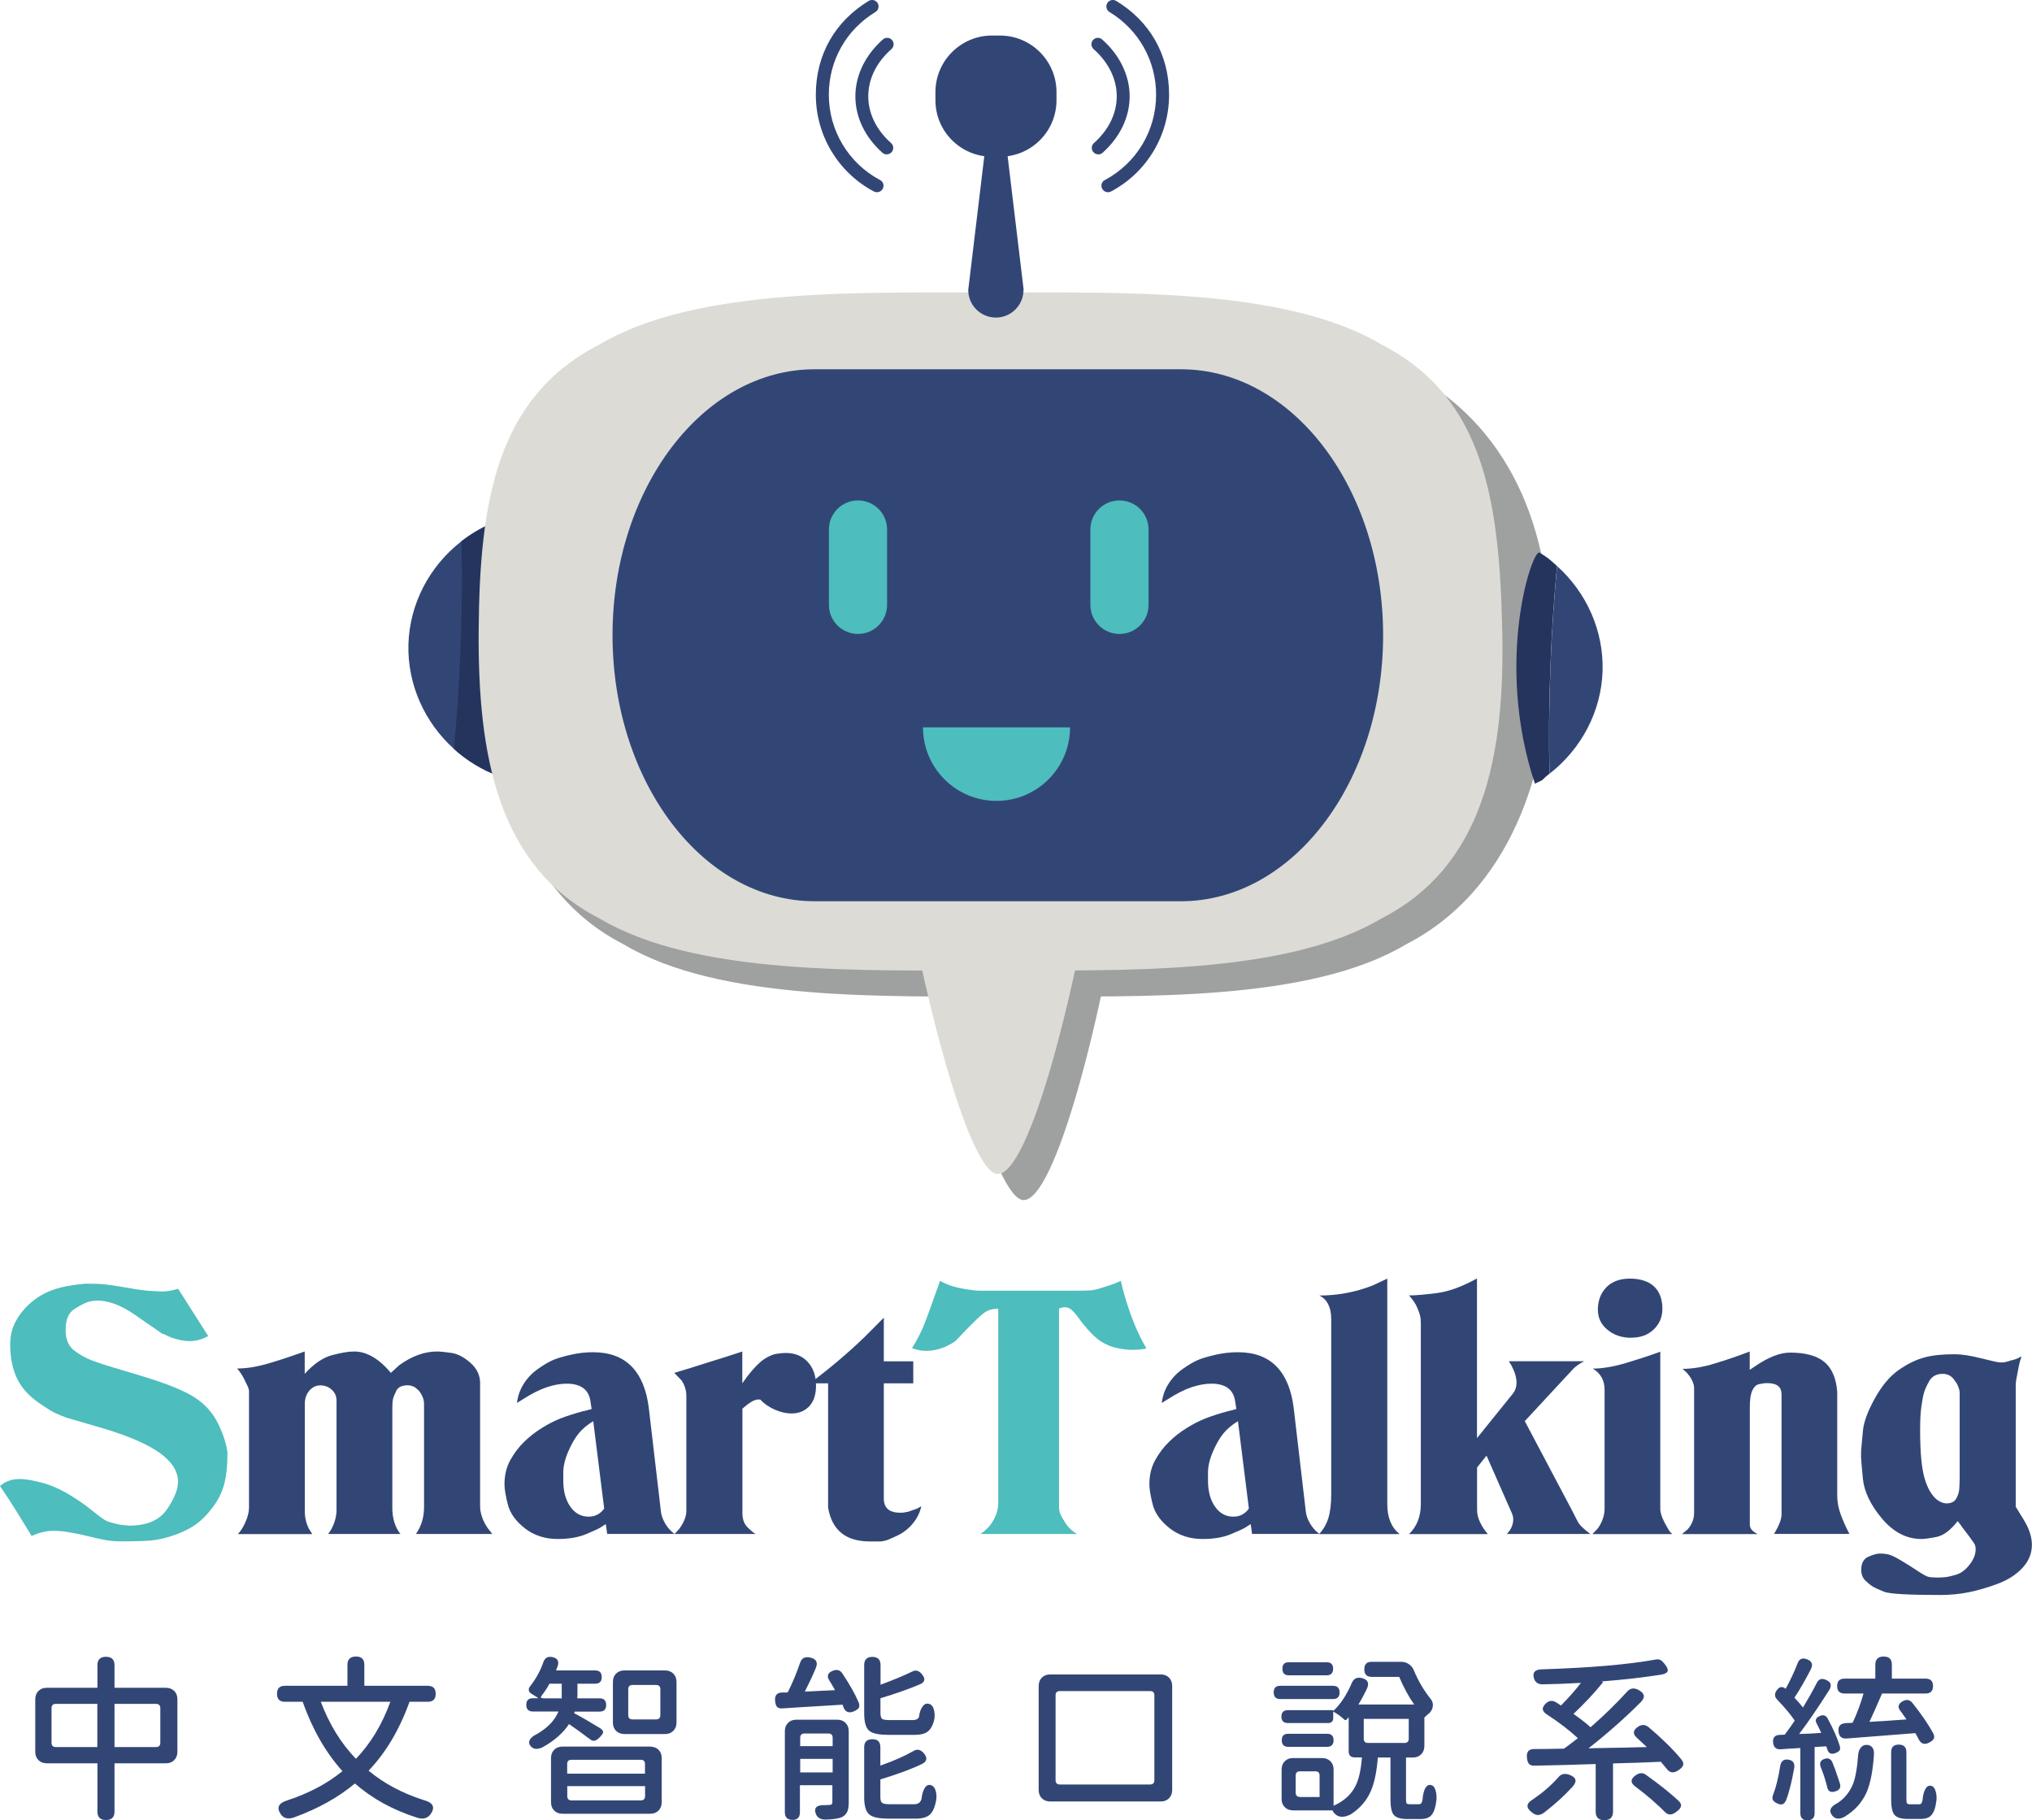 <?xml version="1.0" encoding="UTF-8"?>
<svg id="_圖層_2" data-name="圖層 2" xmlns="http://www.w3.org/2000/svg" viewBox="0 0 223.59 200.29">
  <defs>
    <style>
      .cls-1 {
        fill: #24345d;
      }

      .cls-2 {
        fill: #dcdbd6;
      }

      .cls-3 {
        fill: #324676;
      }

      .cls-4 {
        fill: #9fa0a0;
      }

      .cls-5 {
        fill: #4dbdbd;
      }
    </style>
  </defs>
  <g id="_圖層_1-2" data-name="圖層 1">
    <g>
      <path class="cls-3" d="M54.87,85.39c-1.86-.7-3.52-1.72-4.92-2.99-3.23-2.91-5.13-7.1-5.01-11.51.13-4.47,2.33-8.62,5.84-11.34.99-.77,2.09-1.43,3.28-1.95,9.68,14.15.81,27.79.81,27.79Z"/>
      <path class="cls-1" d="M54.87,85.39c-1.86-.7-3.52-1.72-4.92-2.99.32-3.45.57-7.08.72-10.88.16-4.19.19-8.18.11-11.97.99-.77,2.09-1.43,3.28-1.95.27,9.26.54,18.53.81,27.79Z"/>
    </g>
    <g>
      <path class="cls-5" d="M3.49,169.01c-.55-.89-1.11-1.81-1.69-2.75-.58-.94-1.18-1.86-1.8-2.75.57-.52,1.29-.78,2.16-.78.57,0,1.34.12,2.32.37.98.25,1.96.66,2.94,1.23.98.57,1.89,1.2,2.73,1.88.84.68,1.39,1.07,1.65,1.17.26.1.71.22,1.36.37l1.04.11c1.96,0,3.35-.59,4.16-1.78.82-1.19,1.23-2.21,1.23-3.05,0-1.12-.64-2.15-1.93-3.11-1.29-.95-3.32-1.85-6.1-2.7l-4.31-1.26c-.4-.15-.78-.31-1.15-.48-.37-.17-.84-.46-1.41-.85-1.29-.82-2.21-1.76-2.75-2.83-.54-1.07-.82-2.35-.82-3.87,0-.92.19-1.75.58-2.49.38-.74.93-1.43,1.64-2.06.71-.63,1.53-1.12,2.46-1.45.93-.34,2.12-.56,3.56-.69.47,0,.95,0,1.44.02.49.01,1.26.11,2.33.28l2.02.34.86.11c.15.02.48.05.99.07.51.02.8.04.88.04.47,0,1.05-.1,1.72-.3l3.31,5.2c-.65.37-1.34.56-2.08.56-.57,0-1.26-.14-2.08-.43l-.74-.35h-.11l-3.16-2.19c-1.46-.99-2.8-1.49-4.02-1.49-.35,0-.69.05-1.02.15-.33.1-.83.35-1.49.76-.66.41-.99,1.18-.99,2.32,0,1.02.31,1.77.93,2.25.62.48,1.3.86,2.03,1.13.73.27,1.48.52,2.25.74l3.24.97c2.7.82,4.62,1.6,5.76,2.34,1.14.74,1.99,1.7,2.56,2.86.57,1.17.92,2.23,1.04,3.2,0,1.41-.12,2.58-.37,3.51-.25.93-.71,1.83-1.39,2.69-.68.87-1.39,1.53-2.12,1.97-.73.45-1.57.81-2.53,1.1-.95.29-1.91.44-2.88.46-.97.03-1.78.04-2.45.04-.54,0-1.08-.04-1.62-.13-.53-.09-1.39-.28-2.58-.58l-.93-.19c-.84-.17-1.59-.26-2.23-.26-.82,0-1.62.19-2.42.56Z"/>
      <path class="cls-3" d="M26.92,151.83c-.22-.45-.5-.87-.82-1.26,1.09,0,2.31-.21,3.66-.62,1.35-.41,2.61-.83,3.77-1.25v2.46c.99-1.1,2-1.79,3.01-2.06,1.02-.27,1.82-.4,2.42-.4,1.21,0,2.39.59,3.53,1.77l.52.58.93-.85c1.39-1,2.77-1.5,4.16-1.5.3,0,.81.05,1.53.15.72.1,1.43.47,2.14,1.1.71.63,1.06,1.38,1.06,2.22v13.59c0,.32.06.68.19,1.08.12.4.33.82.63,1.27l.52.67h-8.4c.6-.86.89-1.85.89-2.96v-11.36c0-.48-.19-.96-.56-1.44l-.41-.36c-.27-.16-.54-.24-.82-.24-.64,0-1.07.2-1.26.6-.2.4-.32.71-.37.93-.05.22-.07.56-.07,1.01v10.94c0,1.17.3,2.13.89,2.88h-7.96c.3-.37.53-.8.69-1.28.16-.48.24-.92.24-1.32v-12.08c0-.47-.17-.87-.52-1.19-.35-.32-.77-.48-1.26-.48s-.87.19-1.21.58c-.33.39-.5.87-.5,1.47v11.82c0,.67.15,1.3.45,1.9l.37.59h-8.18c.32-.35.61-.8.85-1.37.25-.57.37-1.09.37-1.56v-12.79c0-.07-.02-.18-.06-.32-.04-.14-.18-.44-.43-.91Z"/>
      <path class="cls-3" d="M64.28,155.25l.82-.22-.15-.97c-.22-1.21-1.09-1.82-2.6-1.82-.67,0-1.4.13-2.18.39-.78.26-1.66.7-2.62,1.32l-.67.41c.1-.79.36-1.51.78-2.16.42-.64.95-1.19,1.6-1.63.64-.45,1.19-.76,1.64-.95.45-.19,1.08-.37,1.9-.56.82-.19,1.63-.28,2.45-.28,1.81,0,3.22.52,4.24,1.56,1.02,1.04,1.65,2.56,1.9,4.57l1.34,11.45c.05.4.2.82.46,1.26.26.45.6.83,1.02,1.15h-7.4l-.15-1.08c-.25.15-.46.29-.65.41-.19.12-.71.36-1.56.71-.86.35-1.88.52-3.07.52-1.41,0-2.62-.39-3.62-1.17-1-.78-1.63-1.65-1.88-2.62-.25-.97-.37-1.71-.37-2.23,0-1.02.22-1.91.65-2.68.43-.77.94-1.43,1.51-1.99.57-.56,1.21-1.06,1.93-1.51.72-.45,1.41-.8,2.06-1.06.66-.26,1.53-.54,2.62-.84ZM65.27,156.37c-.65.4-1.18.84-1.59,1.34-.41.5-.8,1.17-1.16,2.01-.36.84-.54,1.61-.54,2.31v.86c0,1.17.25,2.12.76,2.86.51.74,1.18,1.12,2.03,1.12.72,0,1.29-.3,1.71-.89l-1.2-9.59Z"/>
      <path class="cls-3" d="M74.91,151.8l-.71-.75,1.82-.55,1.86-.59,1.9-.59,1.9-.62v3.5l.56-.78c.72-.92,1.33-1.54,1.84-1.88.51-.33.97-.53,1.38-.59.41-.06.74-.09.99-.09,1.02,0,1.83.33,2.43.99.61.66.91,1.53.91,2.62,0,.97-.25,1.72-.74,2.25-.5.53-1.15.8-1.97.8-.57,0-1.18-.14-1.82-.42-.64-.28-1.18-.65-1.6-1.11-.32-.05-.66.04-1,.26-.35.22-.67.47-.97.74v11.49c0,.67.19,1.19.56,1.56.37.37.67.62.89.74h-8.92l.52-.56c.52-.72.78-1.38.78-1.97v-12.67c0-.65-.2-1.24-.59-1.79Z"/>
      <path class="cls-3" d="M91.12,152.2h-2.01c2.26-1.69,4.29-3.41,6.1-5.17l2.04-2.05v4.8h3.24v2.42h-3.24v12.68c0,1.04.61,1.56,1.82,1.56.27,0,.56-.04.86-.11l.97-.34.48-.26c-.17.73-.5,1.38-.97,1.93-.47.56-1.03.99-1.66,1.29-.63.3-1.06.49-1.29.55-.22.06-.46.1-.71.1h-1.04c-2.64,0-4.17-1.24-4.59-3.72v-13.68Z"/>
      <path class="cls-5" d="M103.8,148.26c-.6.25-1.24.37-1.93.37-.47,0-.98-.1-1.52-.3.45-.72.82-1.41,1.12-2.08.3-.67.72-1.79,1.26-3.35l.71-1.97c.35.2.74.37,1.17.52.43.15.98.28,1.64.39.66.11,1.17.17,1.54.17h10.26c1.09,0,1.77-.01,2.04-.04.27-.03.67-.12,1.19-.29.52-.17.88-.28,1.08-.35.2-.06.52-.2.97-.4l.26,1.08c.72,2.59,1.57,4.71,2.56,6.36-.5.1-1.04.15-1.64.15-.37,0-.89-.06-1.54-.19-.66-.12-1.28-.38-1.86-.76-.58-.38-1.27-1.07-2.06-2.06l-.33-.45c-.32-.45-.59-.76-.82-.95-.22-.19-.47-.28-.74-.28-.2,0-.41.05-.63.15v21.83c0,.25.04.49.13.72.09.24.28.59.58,1.06.3.47.72.87,1.26,1.19h-10.63c.65-.42,1.13-.94,1.47-1.56.34-.62.5-1.23.5-1.82v-21.41c-.6,0-1.09.14-1.49.41-.4.27-1.18,1.02-2.34,2.23l-.74.78c-.07.1-.26.24-.56.41-.3.17-.6.32-.89.45Z"/>
      <path class="cls-3" d="M135.22,155.25l.82-.22-.15-.97c-.22-1.21-1.09-1.82-2.6-1.82-.67,0-1.39.13-2.17.39-.78.26-1.66.7-2.62,1.32l-.67.41c.1-.79.36-1.51.78-2.16.42-.64.95-1.19,1.6-1.63.64-.45,1.19-.76,1.64-.95.45-.19,1.08-.37,1.9-.56.82-.19,1.64-.28,2.46-.28,1.81,0,3.22.52,4.24,1.56,1.02,1.04,1.65,2.56,1.9,4.57l1.34,11.45c.05.4.2.82.46,1.26.26.45.6.83,1.02,1.15h-7.4l-.15-1.08c-.25.15-.46.29-.65.41-.19.12-.71.36-1.56.71-.85.35-1.88.52-3.07.52-1.41,0-2.62-.39-3.62-1.17-1-.78-1.63-1.65-1.88-2.62-.25-.97-.37-1.71-.37-2.23,0-1.02.22-1.91.65-2.68.43-.77.94-1.43,1.51-1.99.57-.56,1.21-1.06,1.93-1.51.72-.45,1.41-.8,2.06-1.06.66-.26,1.53-.54,2.62-.84ZM136.21,156.37c-.65.4-1.18.84-1.59,1.34-.41.5-.8,1.17-1.16,2.01-.36.84-.54,1.61-.54,2.31v.86c0,1.17.25,2.12.76,2.86.51.74,1.18,1.12,2.03,1.12.72,0,1.29-.3,1.71-.89l-1.2-9.59Z"/>
      <path class="cls-3" d="M153.99,168.79h-8.85c.47-.49.81-1.08,1.02-1.75.21-.67.32-1.55.32-2.64v-19.26c0-1.29-.43-2.16-1.3-2.6,1.98,0,3.92-.36,5.8-1.08l1.67-.78v24.83c0,1.46.45,2.55,1.34,3.27Z"/>
      <path class="cls-3" d="M163.7,168.79h-8.66c.87-.84,1.3-1.95,1.3-3.31v-19.89c0-.32-.03-.61-.09-.86-.06-.25-.18-.56-.35-.95-.17-.38-.46-.8-.86-1.25.72,0,1.74-.09,3.07-.26,1.32-.17,2.79-.71,4.41-1.61v17.57l3.99-4.95c.24-.32.36-.71.36-1.16,0-.57-.2-1.22-.59-1.94l-.26-.41h8.29c-.52.27-.93.56-1.22.86l-.07.08-.93,1-4.31,4.65,5.21,9.85c.37.74.61,1.2.72,1.38.11.17.35.42.72.74l.56.45h-9.18l.33-.41c.25-.4.37-.79.37-1.19,0-.2-.04-.4-.11-.59l-2.83-6.43-1.04,1.3v4.65c0,.45.1.9.32,1.36.21.46.5.9.87,1.32Z"/>
      <path class="cls-3" d="M184.03,168.79h-8.81l.6-.63c.5-.72.74-1.45.74-2.19v-13.05c0-1.04-.43-1.82-1.3-2.34,1.07,0,2.28-.21,3.64-.61,1.36-.41,2.63-.82,3.79-1.25v17.29c0,.42.16.92.46,1.49.31.57.5.9.56.98.06.09.17.19.32.32ZM179.5,147.19c-1.04,0-1.92-.29-2.62-.88-.71-.58-1.06-1.32-1.06-2.21,0-.99.31-1.81.93-2.46.62-.64,1.49-.96,2.6-.96s2.05.29,2.66.87c.61.58.91,1.41.91,2.47,0,.89-.32,1.64-.95,2.25-.63.61-1.46.91-2.47.91Z"/>
      <path class="cls-3" d="M193.36,168.79h-8.29l.63-.52c.47-.54.71-1.15.71-1.82v-13.72c0-.25-.07-.52-.21-.82-.14-.3-.34-.59-.61-.89l-.45-.41c1.09,0,2.3-.2,3.64-.62,1.34-.41,2.59-.84,3.75-1.29v2.02l.67-.45c1.44-.97,2.69-1.45,3.76-1.45,1.69,0,2.94.34,3.77,1.02.83.68,1.31,1.78,1.43,3.29v11.41c0,.52.07,1.05.22,1.58.15.53.42,1.22.82,2.06l.3.59h-8.29l.41-.74c.27-.57.41-1.03.41-1.38v-13.24c0-.82-.52-1.23-1.56-1.23-.3,0-.6.04-.91.11-.31.07-.56.3-.74.69-.19.39-.28,1-.28,1.84v12.94c0,.4.27.73.82,1Z"/>
      <path class="cls-3" d="M221.14,149.71c.45-.07.88-.23,1.3-.48l-.19.6c-.02.07-.11.46-.24,1.15-.14.7-.21,1.14-.21,1.34v13.46l.89,1.45c.59.97.89,1.88.89,2.75,0,.94-.35,1.78-1.04,2.53-.69.74-1.6,1.33-2.73,1.75-1.13.42-2.19.73-3.19.93-1,.2-2.05.3-3.13.3-3.51,0-5.57-.12-6.16-.35-.59-.24-1.02-.43-1.28-.59-.26-.16-.53-.39-.82-.67-.28-.29-.43-.67-.43-1.17,0-.72.26-1.2.78-1.43.52-.23.95-.35,1.3-.35.25,0,.52.02.83.08.31.05.8.28,1.48.69.68.41,1.29.79,1.83,1.15.54.36.92.57,1.13.63.21.06.55.09,1.02.09.27,0,.56-.01.85-.04.3-.03.71-.12,1.24-.28.53-.16,1.02-.53,1.46-1.1.45-.57.67-1.14.67-1.71,0-.25-.06-.47-.19-.67l-.56-.78-.71-.93-.15-.22-.37-.48c-.79,1.02-1.58,1.6-2.36,1.75-.78.15-1.32.22-1.62.22-1.64,0-3.09-.75-4.35-2.25-1.26-1.5-1.96-2.96-2.1-4.39-.14-1.43-.2-2.22-.2-2.38v-.35c0-.22.01-.48.04-.76.02-.28.08-.89.17-1.82.09-.93.52-2.1,1.3-3.51.78-1.41,1.66-2.46,2.64-3.14.98-.68,1.92-1.14,2.83-1.38.9-.24,2-.35,3.29-.35.79,0,1.78.15,2.95.45,1.18.3,1.87.45,2.06.45h.41c.27-.07.48-.12.63-.15ZM215.63,153.21c0-.22-.1-.55-.3-.97l-.37-.52c-.3-.37-.69-.56-1.19-.56-.69,0-1.19.27-1.49.8-.3.53-.5.98-.59,1.34-.1.36-.19.86-.28,1.51-.09.64-.13,1.49-.13,2.53,0,2.41.16,4.16.48,5.28.32,1.12.79,1.92,1.41,2.42.37.25.7.37,1,.37.52,0,.88-.17,1.08-.52.2-.35.31-.71.34-1.08.02-.37.04-.78.04-1.23v-9.37Z"/>
    </g>
    <g>
      <path class="cls-3" d="M11.66,200.25c-.63,0-.94-.31-.94-.94v-5.3h-5.57c-.38,0-.69-.12-.92-.35-.24-.24-.35-.54-.35-.92v-5.77c0-.38.12-.69.35-.92.24-.24.54-.35.92-.35h5.57v-2.47c0-.63.31-.94.94-.94s.94.31.94.94v2.47h5.65c.38,0,.69.12.92.35.24.23.35.54.35.92v5.77c0,.38-.12.69-.35.92-.24.24-.54.35-.92.35h-5.65v5.3c0,.63-.31.94-.94.94ZM6.14,192.22h4.57v-4.75h-4.57c-.31,0-.47.16-.47.47v3.81c0,.31.16.47.47.47ZM12.6,192.22h4.57c.31,0,.47-.16.47-.47v-3.81c0-.31-.16-.47-.47-.47h-4.57v4.75Z"/>
      <path class="cls-3" d="M30.85,199.54c-.43-.68-.18-1.16.75-1.45,2.39-.78,4.42-1.86,6.08-3.22-1.83-2.03-3.29-4.57-4.38-7.63h-1.94c-.59,0-.88-.29-.88-.88s.29-.88.88-.88h6.87v-2.3c0-.61.31-.92.94-.92s.92.31.92.92v2.3h6.97c.59,0,.88.29.88.88s-.29.88-.88.88h-2c-1.09,3.04-2.58,5.56-4.5,7.58,1.69,1.41,3.72,2.49,6.08,3.24,1.02.27,1.27.79.75,1.53-.33.47-.82.61-1.47.41-2.68-.85-4.97-2.11-6.87-3.77-1.82,1.53-4.05,2.77-6.69,3.73-.69.24-1.2.1-1.51-.41ZM39.16,193.52c1.62-1.69,2.89-3.78,3.79-6.28h-7.65c.93,2.47,2.22,4.57,3.87,6.28Z"/>
      <path class="cls-3" d="M58.43,192.16c-.24-.25-.27-.51-.1-.79.13-.21.39-.41.77-.59,1.16-.68,1.95-1.5,2.35-2.47h-2.81c-.48,0-.73-.24-.73-.73s.24-.73.73-.73h.61c-.05-.03-.14-.09-.27-.18-.21-.13-.37-.23-.47-.29-.18-.1-.29-.24-.32-.4-.03-.16.02-.32.17-.48.63-.82,1.1-1.68,1.41-2.57.16-.51.49-.71,1-.61.58.12.77.45.59,1-.05.16-.11.31-.18.47h4.3c.48,0,.73.24.73.73s-.24.73-.73.73h-1.94v1.02c0,.26,0,.46-.02.59h2.45c.48,0,.73.24.73.73s-.24.73-.73.73h-2.73l-.06.18c.62.31,1.56.86,2.83,1.63.26.17.38.33.35.49-.03.13-.16.32-.41.57-.21.2-.39.31-.53.33-.16.04-.33-.02-.53-.18-.9-.68-1.66-1.23-2.28-1.65-.64.98-1.61,1.83-2.9,2.55-.55.26-.98.24-1.28-.08ZM59.75,186.86h2.06v-1.61h-1.35c-.17.33-.35.62-.53.86-.1.16-.21.3-.31.43-.17.21-.12.31.14.31ZM61.9,199.56c-.38,0-.69-.12-.92-.35-.24-.24-.35-.54-.35-.92v-4.85c0-.38.12-.69.35-.92.24-.24.54-.35.92-.35h9.64c.38,0,.69.12.92.35.24.24.35.54.35.92v4.85c0,.38-.12.69-.35.92-.24.24-.54.35-.92.35h-9.64ZM62.41,195.15h8.56v-1.06c0-.31-.16-.47-.47-.47h-7.62c-.31,0-.47.16-.47.47v1.06ZM62.89,198.09h7.62c.31,0,.47-.16.47-.47v-1.1h-8.56v1.1c0,.31.16.47.47.47ZM68.71,190.79c-.38,0-.69-.12-.92-.35-.24-.24-.35-.54-.35-.92v-4.46c0-.38.12-.69.35-.92s.54-.35.92-.35h4.46c.38,0,.69.12.92.35.24.24.35.54.35.92v4.46c0,.38-.12.69-.35.92-.24.24-.54.35-.92.35h-4.46ZM69.6,189.18h2.59c.31,0,.47-.16.47-.47v-2.85c0-.31-.16-.47-.47-.47h-2.59c-.31,0-.47.16-.47.47v2.85c0,.31.16.47.47.47Z"/>
      <path class="cls-3" d="M92.82,187.84s-.03-.09-.06-.15c-.03-.06-.05-.1-.06-.13-1.1.07-2.7.16-4.79.29-.84.05-1.45.09-1.83.12-.27.01-.47-.05-.59-.18-.1-.12-.17-.33-.2-.63-.07-.61.19-.93.77-.94h.29c.14-.01.26-.02.33-.02.5-.99.95-2.07,1.35-3.22.16-.54.53-.74,1.12-.61.69.16.89.56.59,1.22-.31.76-.71,1.6-1.18,2.53l1.65-.08,1.67-.08c-.26-.47-.46-.82-.61-1.04-.33-.51-.2-.88.39-1.1.43-.17.77-.07,1.02.29.84,1.26,1.44,2.33,1.81,3.22.09.25.09.45,0,.59-.09.13-.27.25-.53.37-.56.24-.95.08-1.16-.47ZM87.2,200.23c-.56,0-.84-.28-.84-.84v-8.91c0-.38.12-.69.35-.92.24-.24.54-.35.92-.35h4.49c.38,0,.69.12.92.35.24.24.35.54.35.92v7.81c0,.45-.05.79-.16,1.04-.11.25-.29.44-.57.59-.35.16-.92.25-1.71.28-.61.03-1.01-.18-1.18-.63-.25-.67.09-.99,1.02-.96.09,0,.21,0,.35-.02h.14c.21,0,.31-.1.31-.31v-1.86h-3.57v2.98c0,.56-.28.84-.84.84ZM88.05,192.12h3.57v-.92c0-.31-.16-.47-.47-.47h-2.63c-.31,0-.47.16-.47.47v.92ZM88.05,195.01h3.57v-1.49h-3.57v1.49ZM97.62,190.87c-1.01,0-1.68-.16-2.02-.48-.34-.32-.51-.95-.51-1.89v-5.3c0-.6.3-.9.9-.9s.9.3.9.9v2.16c1.39-.51,2.55-.99,3.49-1.45.38-.2.73-.1,1.04.27.44.51.38.89-.2,1.14-1.19.51-2.64,1.02-4.34,1.53v1.63c0,.33.06.54.17.63.11.09.37.14.77.14h2.65c.33,0,.54-.11.65-.33.05-.48.18-.86.37-1.12.22-.34.5-.44.84-.29.22.09.37.31.45.67.07.27.08.58.04.92-.14.68-.39,1.15-.73,1.41-.31.25-.8.37-1.47.37h-3.02ZM97.64,200.09c-1.01,0-1.68-.16-2.03-.49-.35-.33-.52-.95-.52-1.86v-5.5c0-.59.3-.88.9-.88s.88.29.88.88v2.02c1.48-.52,2.7-1.06,3.65-1.61.39-.24.77-.16,1.12.24.43.5.38.89-.16,1.18-1.13.55-2.66,1.12-4.61,1.71v1.94c0,.33.06.54.19.64.12.1.4.15.81.15h2.75c.41,0,.67-.2.78-.59.05-.48.16-.87.33-1.16.21-.35.48-.46.8-.31.21.09.36.31.45.67.07.29.08.59.04.9-.14.8-.38,1.34-.71,1.64-.33.29-.84.44-1.55.44h-3.14Z"/>
      <path class="cls-3" d="M115.56,198.21c-.38,0-.69-.12-.92-.35-.24-.24-.35-.54-.35-.92v-11.44c0-.38.12-.69.35-.92s.54-.35.92-.35h12.15c.38,0,.69.12.92.35s.35.54.35.92v11.44c0,.38-.12.69-.35.92-.24.24-.54.35-.92.35h-12.15ZM116.62,196.34h9.93c.31,0,.47-.16.47-.47v-9.34c0-.31-.16-.47-.47-.47h-9.93c-.31,0-.47.16-.47.47v9.34c0,.31.16.47.47.47Z"/>
      <path class="cls-3" d="M140.88,186.94c-.48,0-.73-.24-.73-.73s.24-.73.73-.73h5.79c.48,0,.73.24.73.73s-.24.73-.73.73h-5.79ZM146.69,199.29s-.01-.03-.03-.05c-.02-.02-.04-.04-.05-.05h-4.32c-.38,0-.69-.12-.92-.35-.24-.24-.35-.54-.35-.92v-3.22c0-.38.12-.69.35-.92.24-.24.54-.35.92-.35h3.18c.38,0,.69.12.92.35.24.24.35.54.35.92v3.98c1.12-.5,1.92-1.21,2.39-2.14.38-.72.62-1.78.73-3.18h-.79c-.44,0-.67-.22-.67-.67v-3.75s-.07.07-.12.13c-.05.06-.09.1-.1.11-.07.09-.14.1-.24.04-.41-.38-.82-.68-1.24-.9v.69c0,.38-.19.57-.57.57h-4.42c-.47,0-.71-.24-.71-.71s.24-.71.71-.71h4.99v.1c.8-.75,1.48-1.77,2.04-3.08.21-.5.58-.68,1.12-.55.63.16.82.53.57,1.12-.34.72-.66,1.31-.96,1.79h6.14c-.6-.85-1.15-1.86-1.65-3.04h-3.02c-.55,0-.82-.28-.82-.84s.27-.82.82-.82h3.24c.31,0,.6.09.85.26.26.18.44.42.56.72.46,1.1,1.04,2.1,1.75,3,.26.29.37.61.31.96-.05.35-.26.66-.63.92-.08.07-.18.16-.29.28v3.12c0,.38-.12.69-.35.92-.24.24-.54.35-.92.35h-.75v4.59c0,.25.02.4.07.46.05.06.16.09.34.09h1.04c.2,0,.32-.17.37-.51.03-.48.12-.88.27-1.2.21-.39.47-.51.79-.35.2.09.33.32.41.69.07.29.08.58.06.88-.09.81-.27,1.37-.55,1.69-.25.29-.64.43-1.18.43h-1.49c-.75,0-1.24-.16-1.49-.47-.24-.3-.35-.87-.35-1.71v-4.59h-1.39c-.12,1.53-.37,2.75-.75,3.65-.47,1.09-1.22,1.96-2.24,2.61-.86.44-1.52.33-1.96-.33ZM141.75,192.2c-.47,0-.71-.24-.71-.73s.24-.71.71-.71h4.28c.47,0,.71.24.71.71s-.24.73-.71.73h-4.28ZM141.82,184.33c-.47,0-.71-.24-.71-.73s.24-.71.71-.71h4.16c.47,0,.71.24.71.71s-.24.73-.71.73h-4.16ZM143.04,197.72h2.16v-2.36c0-.31-.16-.47-.47-.47h-1.69c-.31,0-.47.16-.47.47v1.88c0,.31.16.47.47.47ZM150.54,191.77h4c.31,0,.47-.16.47-.47v-2.18h-4.95v2.18c0,.31.16.47.47.47Z"/>
      <path class="cls-3" d="M176.54,200.27c-.64,0-.96-.31-.96-.94v-5.24c-2.29.08-4.53.14-6.71.18-.29.01-.5-.05-.63-.2-.12-.13-.19-.35-.22-.65-.08-.65.18-.98.79-.98s1.64-.01,3.08-.04h.2c.38-.27.89-.66,1.53-1.16-.92-.85-2.05-1.72-3.41-2.61-.56-.35-.6-.76-.1-1.22.34-.31.71-.35,1.1-.12.07.04.16.1.28.18.12.08.21.14.27.18.82-.83,1.56-1.66,2.2-2.49-1.6.09-3,.14-4.2.16-.52.01-.85-.22-.98-.69-.17-.61.12-.94.86-.96,5.36-.17,9.54-.53,12.54-1.08.21-.04.39-.02.53.06.12.05.26.18.41.37.29.35.42.62.39.8-.04.21-.27.35-.69.43-1.96.31-4.15.56-6.58.75l.14.08s.01,0,0,.02c-.94,1.17-2.02,2.32-3.24,3.47.77.55,1.4,1.04,1.88,1.47,1.52-1.33,2.86-2.64,4.02-3.92.34-.39.76-.45,1.26-.18.68.37.76.81.24,1.34-1.78,1.78-3.7,3.47-5.75,5.08.14,0,.35,0,.63-.02,2.55-.04,4.48-.08,5.79-.12-.47-.44-.83-.78-1.08-1-.5-.44-.46-.86.12-1.24.39-.26.77-.25,1.14.04,1.5,1.27,2.71,2.45,3.61,3.55.2.25.26.46.2.65-.05.17-.22.35-.51.55-.54.37-.98.3-1.33-.2-.08-.1-.22-.27-.41-.49-.09-.11-.16-.18-.2-.24-1.71.08-3.47.14-5.26.18v5.3c0,.63-.31.94-.94.94ZM169.24,199.7c-.21,0-.43-.09-.67-.28-.35-.27-.52-.53-.49-.77.03-.24.24-.47.65-.71,1.06-.73,1.97-1.52,2.73-2.38.3-.38.71-.48,1.22-.29.75.27.88.7.39,1.28-.46.5-.94.98-1.45,1.45-.55.5-1.12.97-1.71,1.43-.25.18-.47.27-.67.26ZM183.77,199.64c-.21,0-.42-.11-.63-.33-.44-.45-.94-.9-1.49-1.38-.5-.43-1.06-.88-1.69-1.35-.59-.43-.57-.86.06-1.28.39-.26.76-.27,1.1-.02,1.56,1.12,2.73,2.06,3.53,2.81.26.24.37.45.31.65-.03.18-.2.39-.51.61-.26.2-.49.29-.69.29Z"/>
      <path class="cls-3" d="M196.15,198.51c-.16.06-.36.03-.62-.1-.25-.12-.41-.26-.47-.41-.06-.15-.04-.35.07-.6.3-.79.55-1.81.75-3.06.09-.58.4-.82.92-.73.48.08.69.37.63.88-.13.76-.27,1.42-.41,1.98-.14.59-.3,1.11-.47,1.55-.1.26-.24.42-.39.48ZM198.9,200.29c-.54,0-.8-.27-.8-.8v-7.16c-1,.05-1.73.1-2.2.14-.48.01-.75-.24-.8-.75-.05-.55.2-.83.77-.84l.51-.02c.48-.64.85-1.16,1.1-1.55-.47-.69-1.11-1.46-1.92-2.3-.31-.31-.33-.67-.04-1.06.29-.39.61-.44.96-.14.5-.9.94-1.83,1.31-2.79.18-.51.54-.66,1.06-.45.54.21.67.58.39,1.12-.63,1.22-1.22,2.25-1.79,3.1.41.43.72.79.94,1.08.56-.93,1.07-1.82,1.51-2.69.22-.46.58-.57,1.06-.33.51.22.62.58.33,1.08-1.28,2.01-2.39,3.63-3.32,4.85.77-.01,1.58-.05,2.43-.12-.05-.12-.13-.28-.24-.5-.1-.22-.18-.38-.24-.48-.24-.41-.12-.7.33-.88.38-.16.67-.06.86.29.61,1.13,1.06,2.13,1.33,3.02.05.2.05.35-.02.47-.07.1-.2.2-.41.29-.51.21-.83.06-.96-.45-.01-.03-.03-.08-.06-.16-.01-.05-.03-.09-.04-.12l-1.28.08v7.26c0,.54-.27.8-.8.8ZM201.06,196.66c-.16-.68-.39-1.42-.71-2.22-.18-.46-.05-.76.41-.92.41-.13.69,0,.86.37.01.03.03.06.04.1.21.51.35.9.43,1.16.05.16.13.39.24.71.07.2.11.34.14.43.09.41-.07.67-.49.8-.51.17-.82.03-.92-.43ZM201.61,199.76c-.41-.52-.22-.98.57-1.37.8-.52,1.37-1.24,1.73-2.14.27-.75.46-1.8.55-3.16.03-.31.11-.57.26-.76.17-.24.39-.35.65-.35.29,0,.5.09.65.28.14.19.2.44.18.74-.11,1.77-.37,3.16-.8,4.18-.51,1.15-1.33,2.06-2.47,2.73-.56.29-1,.24-1.3-.14ZM211.13,191.38c-.07-.14-.19-.37-.37-.69l-7.56.59c-.55.04-.85-.22-.9-.77-.07-.58.2-.88.78-.92l.77-.04c.48-1.01.88-2.08,1.2-3.22h-2.08c-.55,0-.82-.27-.82-.82s.27-.82.82-.82h3.38v-1.53c0-.6.31-.9.92-.9s.9.3.9.9v1.53h3.71c.55,0,.82.27.82.82s-.27.82-.82.82h-4.79c-.58,1.35-1.04,2.39-1.39,3.12.95-.05,2.32-.14,4.08-.27-.12-.17-.29-.42-.53-.75-.07-.08-.11-.14-.14-.18-.34-.43-.25-.79.27-1.08.41-.22.75-.16,1.04.18.99,1.24,1.76,2.36,2.3,3.36.12.24.14.43.06.59-.07.14-.22.28-.47.41-.52.29-.92.18-1.18-.33ZM209.89,200.13c-.72,0-1.2-.16-1.45-.47-.24-.3-.35-.88-.35-1.73v-5.14c0-.56.28-.84.84-.84s.84.28.84.84v5.14c0,.25.02.41.07.48.05.07.16.11.34.11h1.02c.18,0,.3-.16.35-.47.03-.47.12-.86.29-1.18.21-.38.47-.49.79-.33.18.09.31.31.39.67.07.27.08.56.06.84-.09.79-.27,1.33-.55,1.65-.25.29-.63.43-1.16.43h-1.49Z"/>
    </g>
    <g>
      <path class="cls-4" d="M112.65,46.13c-2.73,0-5.27,1.16-7.37,3.63h0c-.93,1.09-1.77,2.42-2.51,4.03-2.06,4.47-3.31,10.98-3.31,19.82,0,5.67.77,13.08,1.96,20.71,2.85,18.23,8.13,37.72,11.22,37.72,3.46,0,8.68-19.87,11.39-38.25,1.1-7.44,1.79-14.64,1.79-20.18,0-19.21-5.9-27.49-13.18-27.49Z"/>
      <path class="cls-4" d="M170.59,71.77c.02,13.3-4.62,26.37-15.86,32.12-10.6,6.35-29.03,5.72-43.06,5.75-14.04-.03-32.47.6-43.07-5.75-11.23-5.76-14.64-18.5-13.25-31.55-1.38-13.05,2.02-25.79,13.25-31.55,10.6-6.35,29.03-5.72,43.06-5.75,14.04.03,32.46-.6,43.06,5.75,11.23,5.75,16.15,17.28,15.85,30.98Z"/>
    </g>
    <path class="cls-2" d="M109.79,43.26c-2.73,0-5.27,1.16-7.37,3.63h0c-.93,1.09-1.77,2.42-2.5,4.03h0c-2.06,4.47-3.31,10.98-3.31,19.82,0,5.67.77,13.08,1.96,20.71,2.85,18.23,8.13,37.72,11.22,37.72,3.46,0,8.68-19.87,11.39-38.25,1.1-7.44,1.79-14.64,1.79-20.18,0-19.21-5.9-27.49-13.18-27.49ZM110.24,99.64c-.73,0-1.32-1.56-1.32-3.48s.59-3.48,1.32-3.48,1.32,1.56,1.32,3.48-.59,3.48-1.32,3.48ZM119.13,85.38c-2.11,2.28-6.14,2.28-9.34,2.28s-7.23,0-9.34-2.28c-2.11-2.28-2.98-16.27-2.02-20.93.96-4.66,6.42-7.81,11.37-7.81s10.41,3.15,11.37,7.81c.96,4.66.08,18.65-2.02,20.93Z"/>
    <path class="cls-2" d="M165.3,69.48c.29,13.66-2.02,25.79-13.25,31.55-10.6,6.35-29.03,5.72-43.06,5.75-14.04-.03-32.47.6-43.07-5.75-11.23-5.76-13.34-18.14-13.25-31.55.09-14.44,2.02-25.79,13.25-31.55,10.6-6.35,29.03-5.72,43.07-5.75,14.04.03,32.47-.6,43.06,5.75,11.23,5.76,12.95,17.12,13.25,31.55Z"/>
    <path class="cls-3" d="M152.19,69.89c0,16.16-9.96,29.27-22.24,29.27h-40.31c-12.28,0-22.24-13.1-22.24-29.27h0c0-16.16,9.96-29.26,22.24-29.26h40.31c12.28,0,22.24,13.1,22.24,29.26h0Z"/>
    <path class="cls-5" d="M117.74,80.03c0,4.47-3.62,8.09-8.09,8.09s-8.09-3.62-8.09-8.09h16.17Z"/>
    <g>
      <g>
        <path class="cls-3" d="M96.49,21.15c-.11,0-.23-.03-.33-.08-3.95-2.1-6.39-6.18-6.39-10.65s2.17-8.11,5.82-10.32c.34-.2.77-.1.98.24.2.34.1.77-.24.98-3.22,1.95-5.13,5.35-5.13,9.1,0,3.94,2.16,7.54,5.64,9.39.35.18.48.61.29.96-.13.24-.37.38-.63.38Z"/>
        <path class="cls-3" d="M97.57,16.99c-.17,0-.34-.06-.47-.18-1.92-1.71-2.98-3.92-2.98-6.21s1.08-4.54,3.03-6.26c.3-.26.74-.23,1,.06.26.29.23.74-.06,1-1.65,1.45-2.55,3.29-2.55,5.19s.89,3.71,2.51,5.15c.29.26.32.71.06,1-.14.16-.33.24-.53.24Z"/>
      </g>
      <g>
        <path class="cls-3" d="M121.92,21.15c.11,0,.23-.03.33-.08,3.95-2.1,6.39-6.18,6.39-10.65s-2.17-8.11-5.82-10.32c-.34-.2-.77-.1-.98.24-.2.34-.1.77.24.98,3.21,1.95,5.13,5.35,5.13,9.1,0,3.94-2.16,7.54-5.64,9.39-.35.18-.48.61-.29.96.13.24.37.38.63.38Z"/>
        <path class="cls-3" d="M120.85,16.99c.17,0,.34-.06.47-.18,1.92-1.71,2.98-3.92,2.98-6.21s-1.08-4.54-3.03-6.26c-.29-.26-.74-.23-1,.06-.26.29-.23.74.06,1,1.64,1.45,2.55,3.29,2.55,5.19s-.89,3.71-2.51,5.15c-.29.26-.32.71-.06,1,.14.16.33.24.53.24Z"/>
      </g>
      <path class="cls-3" d="M112.62,31.9c0,1.68-1.36,3.04-3.04,3.04h0c-1.68,0-3.04-1.36-3.04-3.04l1.94-16.16c0-1.68-.58-3.04,1.11-3.04h0c1.68,0,1.11,1.36,1.11,3.04l1.94,16.16Z"/>
      <path class="cls-3" d="M109.13,3.91h.9c3.43,0,6.22,2.79,6.22,6.22v.9c0,3.43-2.78,6.21-6.21,6.21h-.9c-3.43,0-6.21-2.78-6.21-6.21v-.9c0-3.43,2.79-6.22,6.22-6.22Z"/>
    </g>
    <path class="cls-5" d="M97.61,66.55c0,1.77-1.43,3.2-3.2,3.2h0c-1.77,0-3.2-1.43-3.2-3.2v-8.29c0-1.77,1.43-3.2,3.2-3.2h0c1.77,0,3.2,1.43,3.2,3.2v8.29Z"/>
    <path class="cls-5" d="M126.38,66.55c0,1.77-1.43,3.2-3.2,3.2h0c-1.77,0-3.2-1.43-3.2-3.2v-8.29c0-1.77,1.43-3.2,3.2-3.2h0c1.77,0,3.2,1.43,3.2,3.2v8.29Z"/>
    <g>
      <path class="cls-3" d="M171.33,62.28c-.32,3.45-.57,7.08-.72,10.88-.16,4.19-.19,8.18-.11,11.97,3.51-2.73,5.71-6.87,5.84-11.34.12-4.41-1.77-8.6-5.01-11.51Z"/>
      <path class="cls-1" d="M171.33,62.28c-.74-.67-1.05-.96-1.93-1.48-.78-.46-5,11.93-.51,25.42,1.19-.52.61-.32,1.6-1.09-.08-3.79-.05-7.78.11-11.97.15-3.8.4-7.43.72-10.88Z"/>
    </g>
  </g>
</svg>